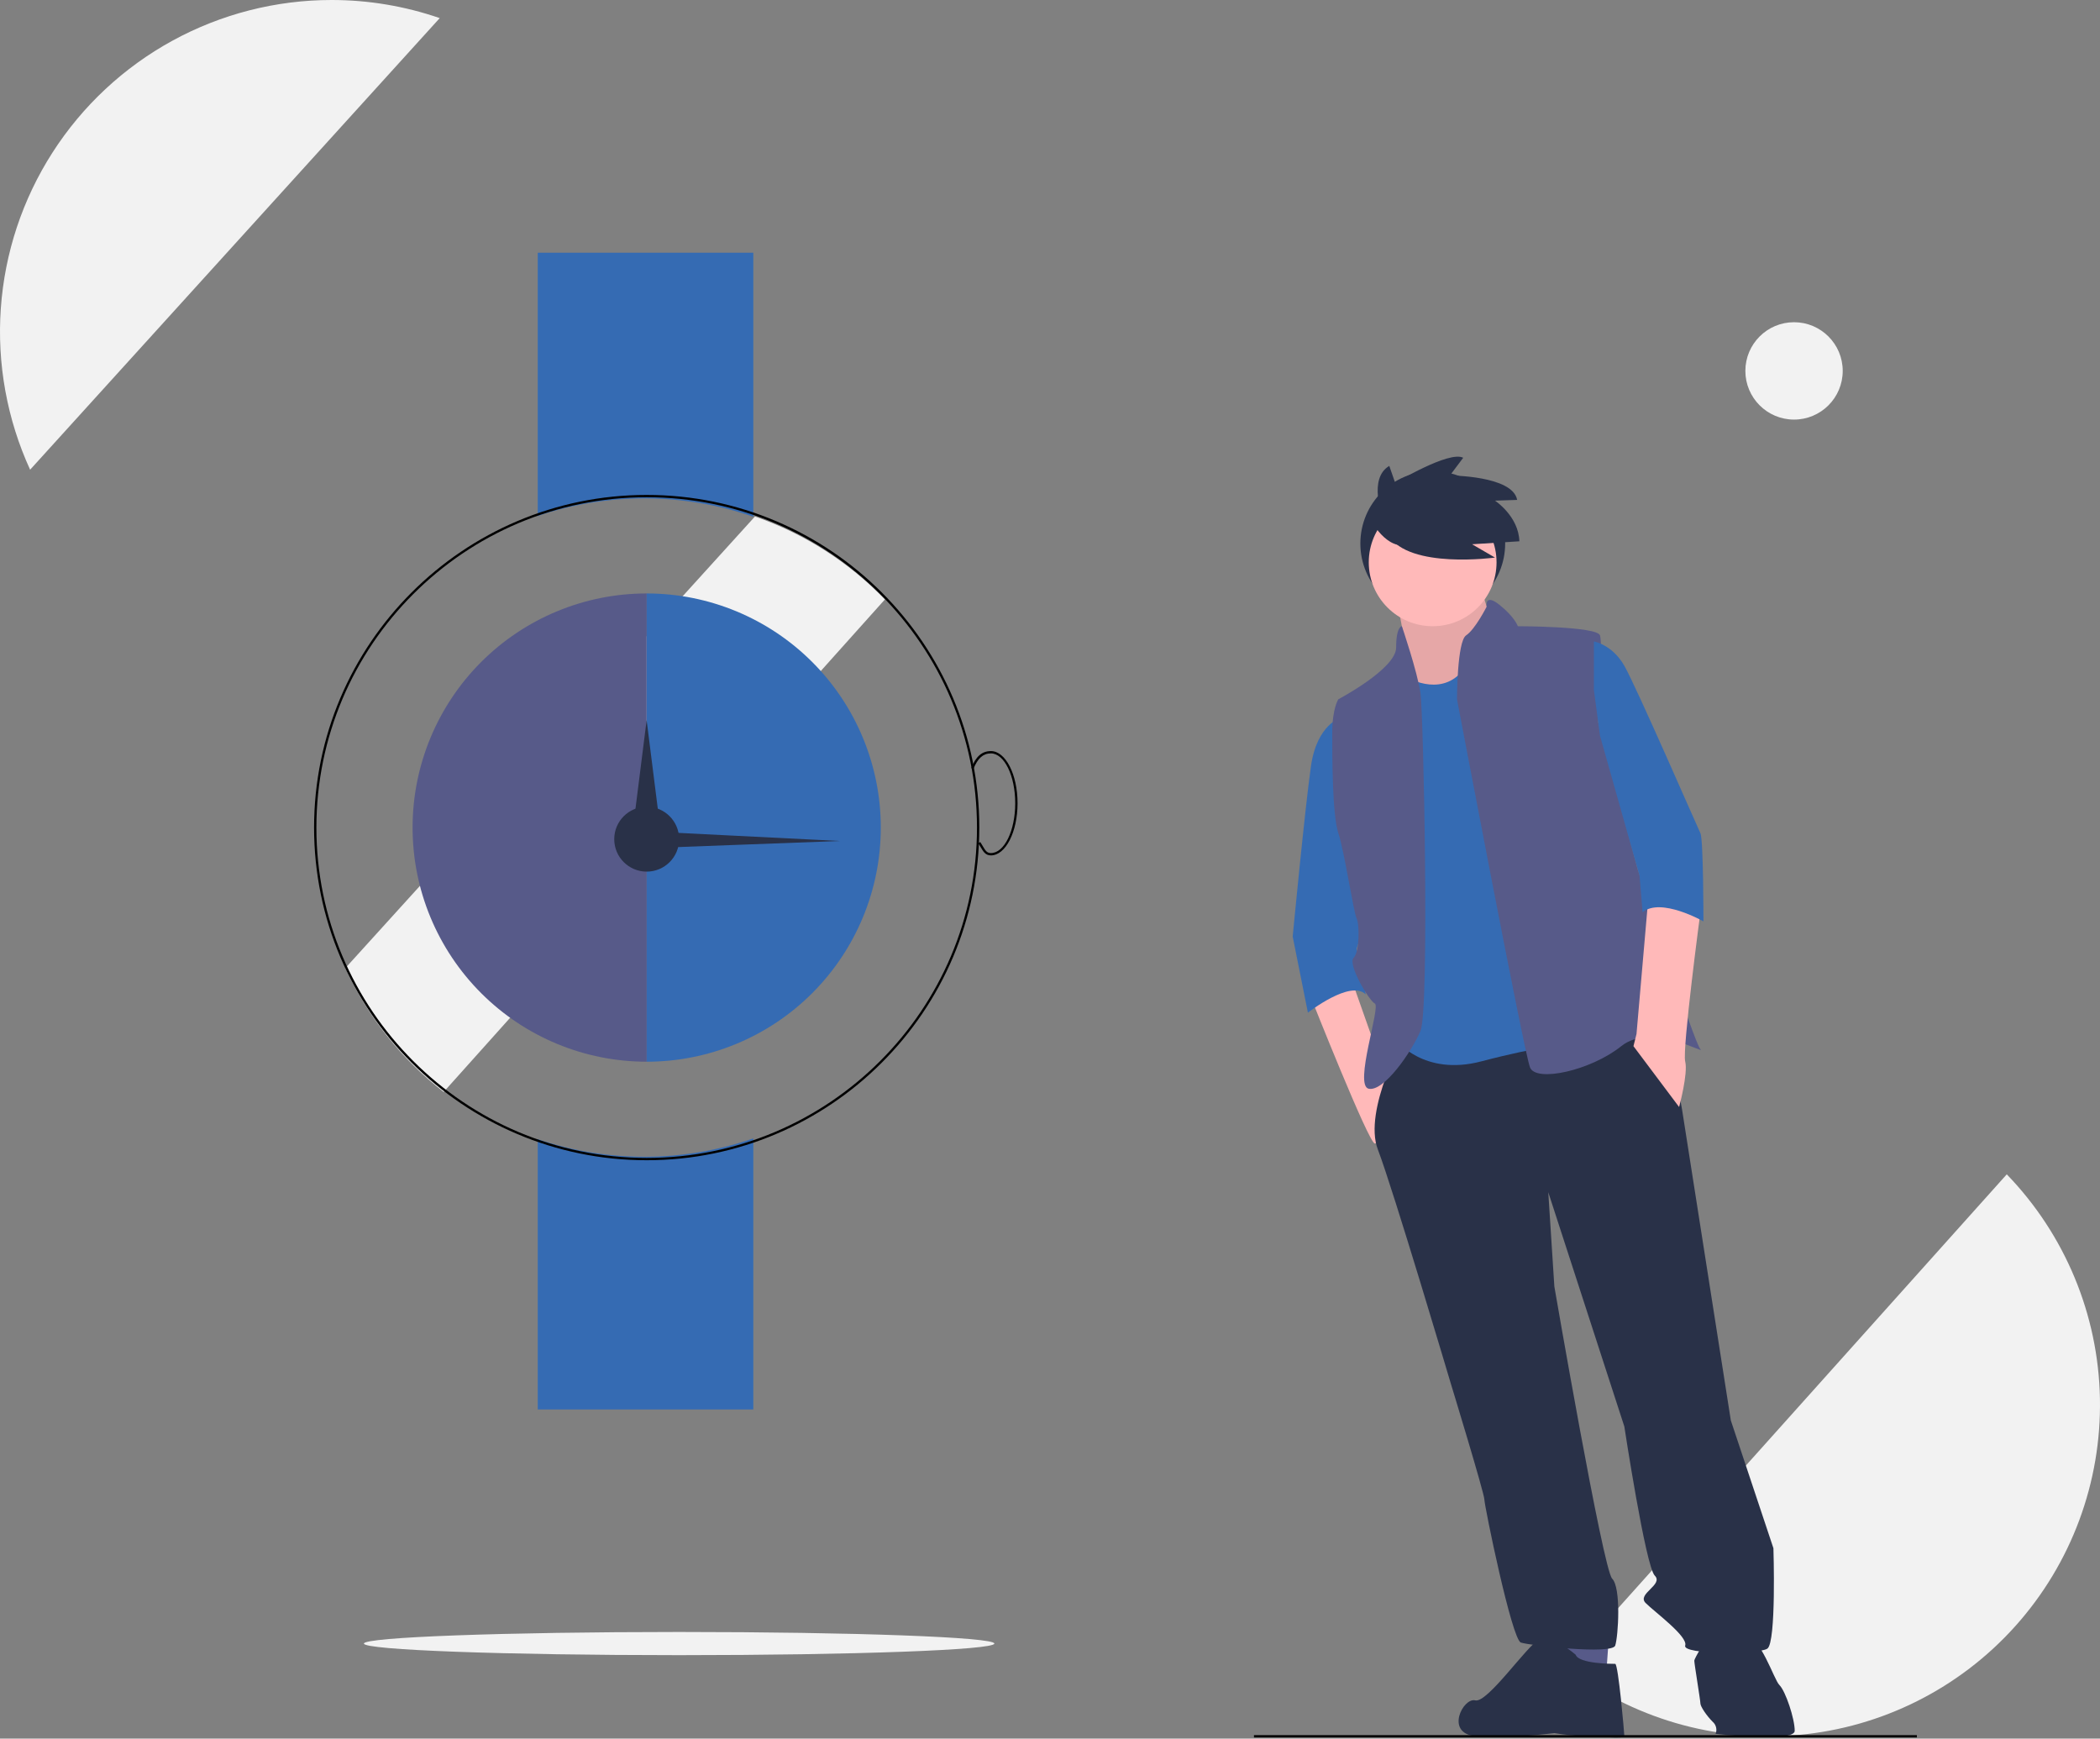 <svg width="906" height="750" viewBox="0 0 906 750" fill="none" xmlns="http://www.w3.org/2000/svg">
<rect x="0" y="0" width="906" height="750" fill="#808080" stroke="none"/>
<g clip-path="url(#clip0_338_1814)">
<path d="M675.42 719.042C704.003 741.19 739.916 751.687 775.927 748.419C811.939 745.152 845.376 728.362 869.505 701.431C893.634 674.499 906.665 639.427 905.973 603.274C905.281 567.121 890.918 532.572 865.776 506.584L675.42 719.042Z" fill="#F2F2F2"/>
<path d="M325.709 222.811L148.992 417.621C158.636 438.579 173.19 456.904 191.421 471.042L381.776 258.584C366.157 242.421 346.949 230.165 325.709 222.811Z" fill="#F2F2F2"/>
<path d="M325 222.913V109H232V222.561C262.181 212.36 294.897 212.484 325 222.913Z" fill="#356BB3"/>
<path d="M232 491.439V608H325V491.086C294.897 501.516 262.181 501.64 232 491.439Z" fill="#356BB3"/>
<path d="M279 500.5C199.874 500.5 135.5 436.126 135.5 357C135.5 277.874 199.874 213.5 279 213.5C358.126 213.5 422.5 277.874 422.5 357C422.5 436.126 358.126 500.5 279 500.5ZM279 214.5C200.425 214.5 136.5 278.425 136.5 357C136.5 435.575 200.425 499.5 279 499.5C357.575 499.5 421.5 435.575 421.5 357C421.5 278.425 357.575 214.5 279 214.5Z" fill="black"/>
<path d="M178 357C178 383.787 188.641 409.477 207.582 428.418C226.523 447.359 252.213 458 279 458V256C252.213 256 226.523 266.641 207.582 285.582C188.641 304.523 178 330.213 178 357Z" fill="#575A89"/>
<path d="M279 256V458C305.787 458 331.477 447.359 350.418 428.418C369.359 409.477 380 383.787 380 357C380 330.213 369.359 304.523 350.418 285.582C331.477 266.641 305.787 256 279 256Z" fill="#356BB3"/>
<path d="M279 376C286.732 376 293 369.732 293 362C293 354.268 286.732 348 279 348C271.268 348 265 354.268 265 362C265 369.732 271.268 376 279 376Z" fill="#293148"/>
<path d="M278.976 310.658L282.464 338.329L285.952 366H278.976H272L275.488 338.329L278.976 310.658Z" fill="#293148"/>
<path d="M362.474 362.786L316.962 364.488L271.451 366.189L271.476 362.214L271.501 358.238L316.987 360.512L362.474 362.786Z" fill="#293148"/>
<path d="M427.499 369C425.184 369 424.249 367.409 423.065 365.396C422.77 364.893 422.449 364.347 422.078 363.771L422.92 363.229C423.299 363.818 423.626 364.375 423.928 364.889C425.106 366.895 425.756 368 427.499 368C433.289 368 437.999 358.355 437.999 346.5C437.999 334.645 433.289 325 427.499 325C424.156 325 421.832 327.062 419.963 331.688L419.035 331.312C421.079 326.255 423.689 324 427.499 324C433.84 324 438.999 334.093 438.999 346.5C438.999 358.907 433.84 369 427.499 369Z" fill="black"/>
<path d="M293 714C368.111 714 429 711.761 429 709C429 706.239 368.111 704 293 704C217.889 704 157 706.239 157 709C157 711.761 217.889 714 293 714Z" fill="#F2F2F2"/>
<path d="M774 181C785.598 181 795 171.598 795 160C795 148.402 785.598 139 774 139C762.402 139 753 148.402 753 160C753 171.598 762.402 181 774 181Z" fill="#F2F2F2"/>
<path d="M143 5.94444e-05C119.034 0.009 95.454 6.039 74.426 17.536C53.398 29.033 35.595 45.63 22.653 65.8C9.711 85.971 2.043 109.071 0.355 132.977C-1.333 156.884 3.013 180.831 12.992 202.621L189.709 7.811C174.683 2.626 158.896 -0.014 143 5.94444e-05Z" fill="#F2F2F2"/>
<path d="M618.136 265.696C635.388 265.696 649.373 251.71 649.373 234.458C649.373 217.206 635.388 203.221 618.136 203.221C600.884 203.221 586.898 217.206 586.898 234.458C586.898 251.71 600.884 265.696 618.136 265.696Z" fill="#293148"/>
<path d="M565.584 430.283C565.584 430.283 590.524 493.29 593.149 493.29C595.775 493.29 599.712 469.662 599.712 469.662L583.961 425.033L565.584 430.283Z" fill="#FFB9B9"/>
<path d="M602.338 258.328C602.338 258.328 608.901 285.894 606.276 291.144C603.651 296.395 611.526 304.271 611.526 304.271H629.903L643.03 283.268L645.655 274.08C645.655 274.08 637.779 253.078 639.092 250.453C640.404 247.827 602.338 258.328 602.338 258.328Z" fill="#FFB9B9"/>
<path opacity="0.1" d="M602.338 258.328C602.338 258.328 608.901 285.894 606.276 291.144C603.651 296.395 611.526 304.271 611.526 304.271H629.903L643.03 283.268L645.655 274.08C645.655 274.08 637.779 253.078 639.092 250.453C640.404 247.827 602.338 258.328 602.338 258.328Z" fill="black"/>
<path d="M675.846 704.624V719.063L692.91 723.001L694.223 704.624H675.846Z" fill="#575A89"/>
<path d="M606.275 446.035C606.275 446.035 587.898 478.851 594.461 495.915C601.024 512.979 625.964 596.988 625.964 596.988C625.964 596.988 640.403 644.243 640.403 646.868C640.403 649.493 652.217 707.249 656.155 708.562C660.093 709.874 695.534 713.812 696.847 709.874C698.159 705.936 699.472 684.934 695.534 680.996C691.596 677.058 670.594 554.983 670.594 554.983L667.969 514.292L700.785 615.365C700.785 615.365 709.973 675.746 713.911 679.684C717.849 683.621 706.035 687.559 709.973 691.497C713.911 695.435 728.35 705.936 727.037 709.874C725.725 713.812 758.54 713.812 762.478 711.187C766.416 708.561 765.104 667.87 765.104 667.87L746.727 612.739L725.725 478.851C725.725 478.851 719.161 439.472 713.911 439.472C708.66 439.472 606.275 446.035 606.275 446.035Z" fill="#293148"/>
<path d="M679.784 713.812C679.784 713.812 669.282 704.624 664.032 707.249C658.781 709.874 641.717 734.814 636.467 733.502C631.216 732.189 623.34 747.628 636.467 748.941C649.593 750.253 670.595 747.628 670.595 747.628C674.937 748.35 679.322 748.789 683.721 748.941C688.972 748.941 700.786 750.253 700.786 748.941C700.786 747.628 698.16 717.75 696.848 717.75C695.535 717.75 681.096 717.75 679.784 713.812Z" fill="#293148"/>
<path d="M751.977 704.624C751.977 704.624 738.85 701.999 737.538 704.624C736.225 707.249 730.975 715.125 730.975 716.438C730.975 717.75 733.6 733.502 733.6 734.814C733.6 736.127 736.225 740.065 738.85 742.69C739.592 743.317 740.118 744.162 740.353 745.104C740.589 746.046 740.522 747.038 740.163 747.941C740.163 747.941 774.292 751.879 774.292 746.628C774.292 741.378 770.354 729.564 767.728 726.939C765.103 724.313 759.853 705.936 751.977 704.624Z" fill="#293148"/>
<path d="M618.089 270.142C633.313 270.142 645.654 257.801 645.654 242.577C645.654 227.353 633.313 215.012 618.089 215.012C602.865 215.012 590.523 227.353 590.523 242.577C590.523 257.801 602.865 270.142 618.089 270.142Z" fill="#FFB9B9"/>
<path d="M607.589 292.457C607.589 292.457 623.34 301.645 632.529 287.206C641.717 272.768 670.595 316.084 670.595 316.084L678.471 449.973C678.471 449.973 664.032 451.286 639.092 457.849C614.152 464.412 602.338 448.66 602.338 448.66L601.026 372.528L603.651 337.087L599.713 308.209L602.338 291.144L607.589 292.457Z" fill="#356BB3"/>
<path d="M578.709 309.521C578.709 309.521 568.208 312.146 565.583 330.523C562.958 348.9 557.707 404.031 557.707 404.031L564.27 436.846C564.27 436.846 582.647 422.407 589.21 428.971L585.272 409.281L589.21 397.467L577.396 346.275L578.709 309.521Z" fill="#356BB3"/>
<path d="M604.816 270.142C604.816 270.142 602.337 270.142 602.337 279.331C602.337 288.519 577.397 301.645 577.397 301.645C577.397 301.645 574.771 305.583 574.771 316.084C574.771 326.585 574.771 351.525 577.397 359.401C580.022 367.277 583.96 393.53 585.273 396.155C586.585 398.78 586.585 410.594 583.96 413.219C581.335 415.844 590.523 431.596 593.148 432.909C595.774 434.221 583.96 468.35 590.523 469.662C597.086 470.975 608.9 453.911 612.838 444.722C616.776 435.534 614.15 308.209 612.838 299.02C611.525 289.832 604.816 270.142 604.816 270.142Z" fill="#575A89"/>
<path d="M641.386 261.695C641.386 261.695 640.403 255.703 646.967 260.954C653.53 266.204 654.842 270.142 654.842 270.142C654.842 270.142 688.971 270.142 690.284 274.08C691.596 278.018 689.501 311.53 689.501 311.53L706.751 375.665C706.751 375.665 730.975 449.973 733.6 452.598C736.226 455.223 712.598 440.784 699.472 451.286C686.346 461.787 662.718 467.037 660.093 460.474C657.468 453.911 628.59 301.645 628.59 301.645C628.59 301.645 628.59 276.705 632.528 274.08C636.466 271.455 641.386 261.695 641.386 261.695Z" fill="#575A89"/>
<path d="M711.286 385.654L706.035 446.035L704.723 451.286L724.412 477.538C724.412 477.538 728.35 463.099 727.037 457.849C725.725 452.598 733.601 393.53 733.601 393.53L711.286 385.654Z" fill="#FFB9B9"/>
<path d="M596.507 222.982C596.507 222.982 590.129 206.4 599.376 200.979L601.928 208.313C601.928 208.313 625.206 194.283 631.264 197.471L625.525 205.125C625.525 205.125 652.63 205.125 654.543 215.648L644.976 215.967C644.976 215.967 655.181 222.663 655.499 233.505L635.091 234.781L644.976 240.52C644.976 240.52 607.986 245.622 599.058 230.954L596.507 222.982Z" fill="#293148"/>
<path d="M590.982 223.637C590.982 223.637 598.332 238.337 608.132 234.662C617.932 230.987 608.132 217.512 608.132 217.512L601.599 214.246L590.982 223.637Z" fill="#293148"/>
<path d="M827 748.5H541V749.5H827V748.5Z" fill="black"/>
<path d="M687.658 276.705C687.658 276.705 695.534 278.018 700.785 287.206C706.035 296.395 732.288 356.776 733.6 359.401C734.913 362.026 734.913 397.467 734.913 397.467C734.913 397.467 716.536 386.966 708.66 393.529L707.348 377.778L690.284 317.397L687.658 297.707L687.658 276.705Z" fill="#356BB3"/>
</g>
<defs>
<clipPath id="clip0_338_1814">
<rect width="906" height="749.524" fill="white"/>
</clipPath>
</defs>
</svg>
